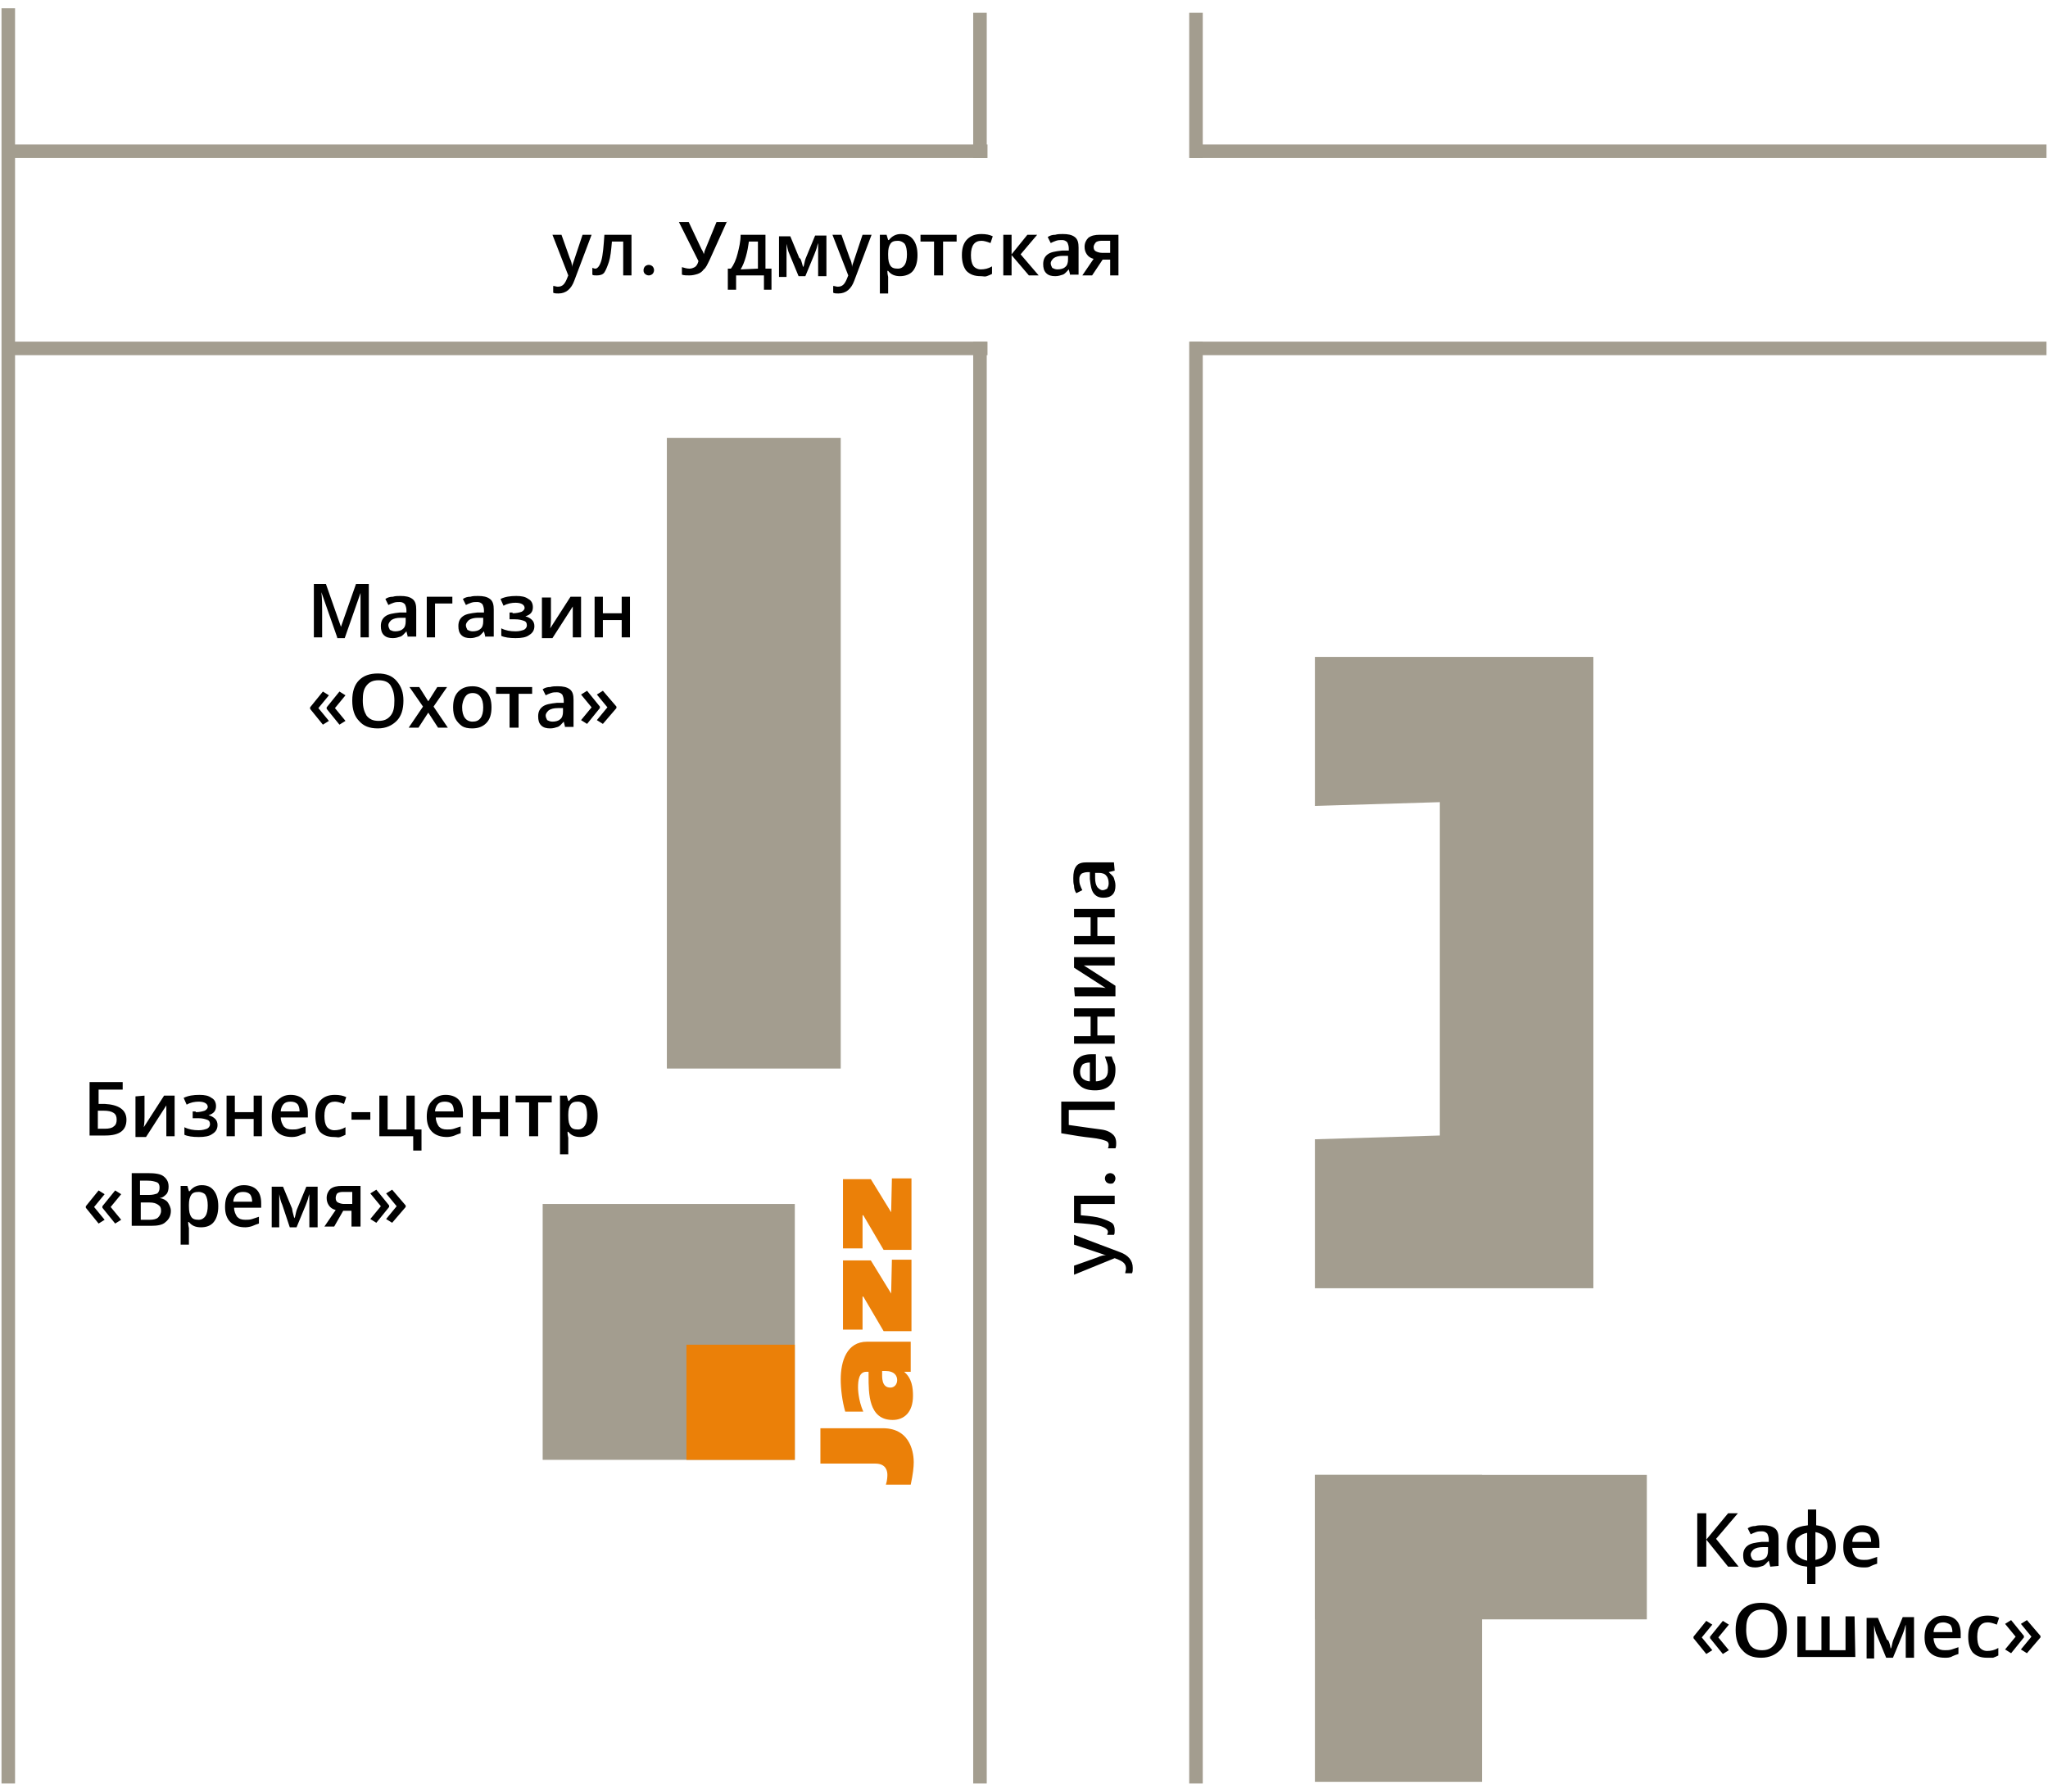 <svg version="1.1" id="Слой_1" xmlns="http://www.w3.org/2000/svg" x="0" y="0" viewBox="0 0 272.1 238.1" xml:space="preserve"><style>.st0{fill:#a39d8f}</style><path class="st0" d="M.2 1.1H2V237H.2zm129.1 44.3h1.8V237h-1.8zm28.7 0h1.8V237H158zM129.3 1.7h1.8V21h-1.8zm28.7 0h1.8V21H158z"/><path class="st0" d="M1.5 19.2h129.7V21H1.5zm0 26.2h129.7v1.8H1.5zm156.6-26.2h113.8V21H158.1zm0 26.2h113.8v1.8H158.1zm53.6 41.9h-37v19.8l16.6-.5v44.3l-16.6.5v19.8h37z"/><path d="M73.4 31.2h1.2l1.1 3.1c.2.4.3.8.3 1.2 0-.2.1-.4.2-.7l1.2-3.6h1.2l-2.3 6.1c-.4 1.1-1.1 1.7-2.1 1.7-.3 0-.5 0-.7-.1V38c.2 0 .4.1.6.1.6 0 .9-.3 1.2-1l.2-.5-2.1-5.4zM84 36.6h-1.2v-4.5h-1.5c-.1 1.2-.2 2.1-.4 2.7s-.4 1.1-.6 1.4-.6.4-1 .4c-.3 0-.5 0-.6-.1v-.9c.1 0 .2.1.4.1.3 0 .6-.4.8-1.1.2-.7.3-1.9.4-3.4h3.6v5.4h.1zm1.5-.7c0-.2.1-.4.2-.5s.3-.2.5-.2.4.1.5.2c.1.1.2.3.2.5s-.1.4-.2.5-.3.2-.5.2-.4-.1-.5-.2-.2-.2-.2-.5zm11.1-6.5l-2.3 5.1c-.3.6-.5 1.1-.8 1.3-.2.3-.5.5-.8.6s-.7.2-1.1.2-.7 0-1-.1v-1c.3.1.7.2 1 .2s.5-.1.7-.2c.2-.1.4-.4.5-.8l-2.6-5.2h1.3l1.7 3.6c.2.3.3.6.3.7 0-.1.1-.2.1-.4l1.6-3.9h1.4v-.1zm6 9.1h-1.1v-1.9h-3.7v1.9h-1.1v-2.8h.4c.4-.5.7-1.2.9-2 .2-.8.4-1.6.4-2.5h3.3v4.5h.8v2.8h.1zm-1.9-2.8v-3.6h-1.2c-.1.7-.2 1.3-.4 2s-.4 1.2-.7 1.7l2.3-.1zm6-.2l.1-.2c.1-.5.2-.9.3-1.1l1.2-2.9h1.5v5.4h-1.1v-4.4l-.1.3c-.1.5-.3.9-.4 1.2l-1.2 2.9h-.9l-1.2-2.9c-.2-.4-.3-.9-.4-1.4v4.4h-1v-5.4h1.5l1.2 2.9c.2 0 .3.5.5 1.2zm3.9-4.3h1.2l1.1 3.1c.2.4.3.8.3 1.2 0-.2.1-.4.2-.7l1.2-3.6h1.2l-2.3 6.1c-.4 1.1-1.1 1.7-2.1 1.7-.3 0-.5 0-.7-.1V38c.2 0 .4.1.6.1.6 0 .9-.3 1.2-1l.2-.5-2.1-5.4zm9 5.5c-.7 0-1.2-.2-1.6-.7h-.1c0 .5.1.7.1.8V39h-1.1v-7.8h.9c0 .1.1.3.2.7h.1c.4-.5.9-.8 1.6-.8s1.2.2 1.6.7.6 1.2.6 2.1-.2 1.6-.6 2.1-1.1.7-1.7.7zm-.3-4.7c-.5 0-.8.1-1 .4s-.3.7-.3 1.3v.2c0 .7.1 1.1.3 1.4.2.3.5.4 1 .4.4 0 .7-.2.9-.5s.3-.8.3-1.4c0-.6-.1-1.1-.3-1.4-.2-.2-.5-.4-.9-.4zm7.8-.8v.9h-1.8v4.5h-1.2v-4.5h-1.8v-.9h4.8zm3.2 5.5c-.8 0-1.4-.2-1.9-.7-.4-.5-.6-1.2-.6-2.1 0-.9.2-1.6.7-2.1s1.1-.7 1.9-.7c.6 0 1.1.1 1.5.3l-.3.9c-.5-.2-.9-.3-1.2-.3-.9 0-1.4.6-1.4 1.9 0 .6.1 1.1.3 1.4.2.3.6.5 1 .5.5 0 1-.1 1.5-.4v1c-.2.1-.4.2-.7.3s-.4 0-.8 0zm6.2-5.5h1.3l-2.2 2.6 2.4 2.8h-1.3l-2.3-2.7v2.7h-1.1v-5.4h1.1v2.6l2.1-2.6zm5.7 5.4l-.2-.8c-.3.3-.5.6-.8.7-.3.1-.6.2-1 .2-.5 0-.9-.1-1.2-.4s-.4-.7-.4-1.2c0-.6.2-1 .6-1.3s1-.4 1.9-.5h.9V33c0-.3-.1-.6-.2-.8-.2-.2-.4-.3-.7-.3-.3 0-.5 0-.8.1s-.5.2-.7.3l-.4-.8c.3-.2.6-.3 1-.3.3-.1.7-.1 1-.1.7 0 1.2.1 1.6.4s.5.8.5 1.4v3.6h-1.1v.1zm-1.7-.8c.4 0 .8-.1 1-.3.3-.2.4-.6.4-1V34h-.7c-.5 0-.9.1-1.2.3-.2.2-.4.4-.4.7 0 .2.1.4.2.6.2.1.4.2.7.2zm4.6.8h-1.3l1.5-2.2c-.4-.1-.7-.3-.9-.6-.2-.3-.3-.6-.3-1 0-.5.2-.9.5-1.2.4-.3.9-.4 1.5-.4h2.5v5.4h-1.1v-2.1h-1l-1.4 2.1zm.2-3.8c0 .3.1.5.3.6.2.1.5.2.8.2h1.1V32h-1.2c-.3 0-.6.1-.7.2s-.3.4-.3.6zM44.8 84.7l-2.1-6c.1.9.1 1.7.1 2.5v3.5h-1.1v-7.1h1.6l2 5.7 2-5.7H49v7.1h-1.1v-5.9l-2.1 6h-1v-.1zm9.4 0l-.2-.8c-.3.3-.5.6-.8.7-.3.1-.6.2-1 .2-.5 0-.9-.1-1.2-.4s-.4-.7-.4-1.2c0-.6.2-1 .6-1.3s1-.4 1.9-.5h.9v-.3c0-.3-.1-.6-.2-.8-.2-.2-.4-.3-.7-.3-.3 0-.5 0-.8.1s-.5.2-.7.3l-.4-.8c.3-.2.6-.3 1-.3.3-.1.7-.1 1-.1.7 0 1.2.1 1.6.4s.5.8.5 1.4v3.6h-1.1v.1zm-1.7-.8c.4 0 .8-.1 1-.3.3-.2.4-.6.4-1v-.5h-.7c-.5 0-.9.1-1.2.3-.2.2-.4.4-.4.7 0 .2.1.4.2.6.2.1.4.2.7.2zm7.6-4.6v.9h-2.3v4.5h-1.1v-5.4h3.4zm4.4 5.4l-.2-.8c-.3.3-.5.6-.8.7-.3.1-.6.2-1 .2-.5 0-.9-.1-1.2-.4s-.4-.7-.4-1.2c0-.6.2-1 .6-1.3s1-.4 1.9-.5h.9v-.3c0-.3-.1-.6-.2-.8-.2-.2-.4-.3-.7-.3-.3 0-.5 0-.8.1s-.5.2-.7.3l-.4-.8c.3-.2.6-.3 1-.3.3-.1.7-.1 1-.1.7 0 1.2.1 1.6.4s.5.8.5 1.4v3.6h-1.1v.1zm-1.7-.8c.4 0 .8-.1 1-.3.3-.2.4-.6.4-1v-.5h-.7c-.5 0-.9.1-1.2.3-.2.2-.4.4-.4.7 0 .2.1.4.2.6.2.1.4.2.7.2zm5.3-2.4c.5 0 .9-.1 1.2-.2.2-.1.4-.3.4-.5 0-.4-.4-.7-1.2-.7-.5 0-1.1.1-1.6.4l-.4-.9c.6-.3 1.3-.4 2.1-.4.7 0 1.2.1 1.6.4.4.2.6.6.6 1.1 0 .6-.3 1-1 1.2.4.1.7.3.9.5s.3.5.3.8c0 .5-.2.9-.7 1.2-.4.3-1 .4-1.8.4s-1.5-.1-1.9-.3v-1c.6.3 1.2.4 1.9.4.5 0 .8-.1 1.1-.2.2-.1.4-.3.4-.6s-.1-.5-.4-.6-.6-.2-1.2-.2h-.7v-.9h.4v.1zm5.1-2.2v2.8c0 .3 0 .8-.1 1.4l2.7-4.2h1.4v5.4h-1.1v-4.1l-2.7 4.2H72v-5.4h1.2v-.1zm6.9 0v2.2h2.5v-2.2h1.1v5.4h-1.1v-2.3h-2.5v2.3H79v-5.4h1.1zM41.2 94l1.7-2.1.8.5-1.4 1.7 1.4 1.7-.8.5-1.7-2.1V94zm2.2 0l1.7-2.1.8.5-1.4 1.7 1.4 1.7-.8.5-1.7-2.1V94zm10.2-.9c0 1.2-.3 2.1-.9 2.7s-1.4 1-2.5 1-1.9-.3-2.5-1c-.6-.6-.9-1.5-.9-2.7 0-1.2.3-2.1.9-2.7s1.4-.9 2.5-.9 1.9.3 2.5 1 .9 1.5.9 2.6zm-5.4 0c0 .9.2 1.5.5 2 .4.5.9.7 1.6.7s1.2-.2 1.6-.7.5-1.1.5-2-.2-1.5-.5-2-.9-.7-1.6-.7-1.2.2-1.6.7-.5 1.1-.5 2zm8 .8l-1.8-2.6h1.3l1.2 1.9 1.2-1.9h1.3l-1.8 2.6 1.9 2.8h-1.3l-1.3-2-1.3 2h-1.3l1.9-2.8zm9.1.1c0 .9-.2 1.6-.7 2.1s-1.1.7-1.9.7c-.5 0-1-.1-1.3-.3s-.7-.6-.9-1-.3-.9-.3-1.5c0-.9.2-1.6.7-2.1s1.1-.7 1.9-.7 1.4.3 1.9.8c.4.5.6 1.1.6 2zm-3.9 0c0 1.2.5 1.9 1.4 1.9s1.4-.6 1.4-1.9c0-1.2-.5-1.9-1.4-1.9-.5 0-.8.2-1 .5s-.4.8-.4 1.4zm9.3-2.7v.9h-1.8v4.5h-1.2v-4.5h-1.8v-.9h4.8zm4.4 5.4l-.2-.8c-.3.3-.5.6-.8.7s-.6.2-1 .2c-.5 0-.9-.1-1.2-.4s-.4-.7-.4-1.2c0-.6.2-1 .6-1.3s1-.4 1.9-.5h.9v-.3c0-.3-.1-.6-.2-.8-.2-.2-.4-.3-.7-.3-.3 0-.5 0-.8.1s-.5.2-.7.3l-.4-.8c.3-.2.6-.3 1-.3.3-.1.7-.1 1-.1.7 0 1.2.1 1.6.4s.5.8.5 1.4v3.6h-1.1v.1zm-1.7-.8c.4 0 .8-.1 1-.3.3-.2.4-.6.4-1v-.5h-.7c-.5 0-.9.1-1.2.3-.2.2-.4.4-.4.7 0 .2.1.4.2.6.2.1.4.2.7.2zm6.3-1.8L78 96.2l-.8-.5 1.4-1.7-1.4-1.7.8-.5 1.7 2.1v.2zm2.2 0l-1.8 2.1-.8-.5 1.4-1.7-1.4-1.7.8-.5 1.8 2.1v.2zm-65.1 54.7c0 1.4-.9 2.1-2.8 2.1h-2.1v-7.1h4.4v1h-3.2v1.9h.8c1.9.1 2.9.8 2.9 2.1zm-3.7 1.2h.8c.6 0 1-.1 1.2-.3.3-.2.4-.5.4-.9s-.1-.7-.4-.9c-.3-.2-.7-.3-1.4-.3H13v2.4h.1zm6.1-4.4v2.8c0 .3 0 .8-.1 1.4l2.7-4.2h1.4v5.4h-1.1v-4.1l-2.7 4.2H18v-5.4l1.2-.1zm6.8 2.2c.5 0 .9-.1 1.2-.2.2-.1.4-.3.4-.5 0-.4-.4-.7-1.2-.7-.5 0-1.1.1-1.6.4l-.4-.9c.6-.3 1.3-.4 2.1-.4.7 0 1.2.1 1.6.4.4.2.6.6.6 1.1 0 .6-.3 1-1 1.2.4.1.7.3.9.5s.3.5.3.8c0 .5-.2.9-.7 1.2-.4.3-1 .4-1.8.4s-1.5-.1-1.9-.3v-1c.6.3 1.2.4 1.9.4.5 0 .8-.1 1.1-.2.2-.1.4-.3.4-.6s-.1-.5-.4-.6-.6-.2-1.2-.2h-.7v-.9h.4v.1zm5.2-2.2v2.2h2.5v-2.2h1.1v5.4h-1.1v-2.3h-2.5v2.3h-1.1v-5.4h1.1zm7.6 5.5c-.8 0-1.5-.2-2-.7s-.7-1.2-.7-2c0-.9.2-1.6.7-2.1s1-.8 1.8-.8c.7 0 1.3.2 1.7.6s.6 1 .6 1.8v.6h-3.6c0 .5.2.9.4 1.2.3.3.6.4 1.1.4.3 0 .6 0 .9-.1l.9-.3v.9c-.3.1-.6.2-.8.3s-.6.2-1 .2zm-.2-4.7c-.4 0-.7.1-.9.3s-.4.6-.4 1h2.5c0-.4-.1-.8-.3-1-.2-.2-.5-.3-.9-.3zm5.8 4.7c-.8 0-1.4-.2-1.9-.7-.4-.5-.6-1.2-.6-2.1s.2-1.6.7-2.1 1.1-.7 1.9-.7c.6 0 1.1.1 1.5.3l-.3.9c-.5-.2-.9-.3-1.2-.3-.9 0-1.4.6-1.4 1.9 0 .6.1 1.1.3 1.4.2.3.6.5 1 .5.5 0 1-.1 1.5-.4v1c-.2.1-.4.2-.7.3s-.4 0-.8 0zm2.3-2.3v-1h2.5v1h-2.5zm8.5 1.3h.8v2.8h-1.1V151h-4.5v-5.4h1.1v4.5H54v-4.5h1.1v4.5h.1zm4.2 1c-.8 0-1.5-.2-2-.7s-.7-1.2-.7-2c0-.9.2-1.6.7-2.1s1-.8 1.8-.8c.7 0 1.3.2 1.7.6s.6 1 .6 1.8v.6h-3.6c0 .5.2.9.4 1.2.3.3.6.4 1.1.4.3 0 .6 0 .9-.1l.9-.3v.9c-.3.1-.6.2-.8.3s-.7.2-1 .2zm-.3-4.7c-.4 0-.7.1-.9.3s-.4.6-.4 1h2.5c0-.4-.1-.8-.3-1-.2-.2-.5-.3-.9-.3zm4.8-.8v2.2h2.5v-2.2h1.1v5.4h-1.1v-2.3h-2.5v2.3h-1.1v-5.4h1.1zm9.4 0v.9h-1.8v4.5h-1.2v-4.5h-1.8v-.9h4.8zm3.8 5.5c-.7 0-1.2-.2-1.6-.7h-.1c0 .5.1.7.1.8v2.2h-1.1v-7.8h.9c0 .1.1.3.2.7h.1c.4-.5.9-.8 1.6-.8s1.2.2 1.6.7.6 1.2.6 2.1-.2 1.6-.6 2.1-1.1.7-1.7.7zm-.3-4.7c-.5 0-.8.1-1 .4s-.3.7-.3 1.3v.2c0 .7.1 1.1.3 1.4.2.3.5.4 1 .4.4 0 .7-.2.9-.5s.3-.8.3-1.4-.1-1.1-.3-1.4c-.2-.2-.5-.4-.9-.4zm-65.4 13.9l1.7-2.1.8.5-1.4 1.7 1.4 1.7-.8.5-1.7-2.1v-.2zm2.2 0l1.7-2.1.8.5-1.4 1.7 1.4 1.7-.8.5-1.7-2.1v-.2zm3.9-4.4h2.1c1 0 1.7.1 2.1.4s.7.7.7 1.4c0 .4-.1.8-.3 1s-.5.5-.9.5c.5.1.9.3 1.1.6.2.3.4.7.4 1.1 0 .6-.2 1.1-.7 1.5-.4.4-1.1.5-1.9.5h-2.6v-7zm1.2 2.9h1.1c.5 0 .8-.1 1.1-.2.2-.2.3-.4.3-.8 0-.3-.1-.6-.4-.7s-.6-.2-1.2-.2h-1v1.9h.1zm0 1v2.3h1.2c.5 0 .9-.1 1.1-.3.2-.2.4-.5.4-.9s-.1-.6-.4-.8-.6-.3-1.2-.3h-1.1zm8 3.3c-.7 0-1.2-.2-1.6-.7H25c0 .5.1.7.1.8v2.2H24v-7.8h.9c0 .1.1.3.2.7h.1c.4-.5.9-.8 1.6-.8s1.2.2 1.6.7.6 1.2.6 2.1-.2 1.6-.6 2.1-1 .7-1.7.7zm-.3-4.7c-.5 0-.8.1-1 .4s-.3.7-.3 1.3v.2c0 .7.1 1.1.3 1.4.2.3.5.4 1 .4.4 0 .7-.2.9-.5s.3-.8.3-1.4-.1-1.1-.3-1.4c-.1-.2-.5-.4-.9-.4zm6.2 4.7c-.8 0-1.5-.2-2-.7s-.7-1.2-.7-2c0-.9.2-1.6.7-2.1s1-.8 1.8-.8c.7 0 1.3.2 1.7.6s.6 1 .6 1.8v.6h-3.6c0 .5.2.9.4 1.2.3.3.6.4 1.1.4.3 0 .6 0 .9-.1l.9-.3v.9c-.3.1-.6.2-.8.3s-.7.2-1 .2zm-.3-4.7c-.4 0-.7.1-.9.3s-.4.6-.4 1h2.5c0-.4-.1-.8-.3-1-.2-.2-.5-.3-.9-.3zm6.8 3.5l.1-.2c.1-.5.2-.9.3-1.1l1.2-2.9h1.5v5.4h-1.1v-4.4l-.1.3c-.1.5-.3.9-.4 1.2l-1.2 2.9h-.9l-1-3c-.2-.4-.3-.9-.4-1.4v4.4h-1v-5.4h1.5l1.2 2.9c0 .1.1.6.3 1.3zm5.3 1.1h-1.3l1.5-2.2c-.4-.1-.7-.3-.9-.6-.2-.3-.3-.6-.3-1 0-.5.2-.9.5-1.2.4-.3.9-.4 1.5-.4h2.5v5.4h-1.2v-2.1h-1.1l-1.2 2.1zm.2-3.8c0 .3.1.5.3.6.2.1.5.2.8.2h1.1v-1.6h-1.3c-.3 0-.6.1-.7.2s-.2.4-.2.6zm7.1 1.2l-1.7 2.1-.8-.5 1.4-1.7-1.4-1.7.8-.5 1.7 2.1v.2zm2.2 0l-1.8 2.1-.8-.5 1.4-1.7-1.4-1.7.8-.5 1.8 2.1v.2zM231 208.2h-1.4l-2.9-3.6v3.6h-1.2v-7.1h1.2v3.5l2.9-3.5h1.3l-2.9 3.4 3 3.7zm4.2 0l-.2-.8c-.3.3-.5.6-.8.7s-.6.2-1 .2c-.5 0-.9-.1-1.2-.4s-.4-.7-.4-1.2c0-.6.2-1 .6-1.3s1-.4 1.9-.5h.9v-.3c0-.3-.1-.6-.2-.8-.2-.2-.4-.3-.7-.3-.3 0-.5 0-.8.1s-.5.2-.7.3l-.4-.8c.3-.2.6-.3 1-.3.3-.1.7-.1 1-.1.7 0 1.2.1 1.6.4s.5.8.5 1.4v3.6l-1.1.1zm-1.7-.8c.4 0 .8-.1 1-.3.3-.2.4-.6.4-1v-.5h-.7c-.5 0-.9.1-1.2.3-.2.2-.4.4-.4.7 0 .2.1.4.2.6.2.2.4.2.7.2zm10.4-1.9c0 .8-.2 1.5-.7 1.9-.5.5-1.2.8-2 .8v2.3h-1.1v-2.3c-.9-.1-1.5-.3-2-.8s-.7-1.1-.7-1.9.2-1.5.7-2 1.2-.7 2.1-.8v-2.1h1.1v2.1c.9.1 1.5.4 2 .8.4.6.6 1.2.6 2zm-5.4 0c0 .5.1 1 .4 1.3s.7.5 1.2.6v-3.7c-.5.1-.9.3-1.2.6-.3.2-.4.7-.4 1.2zm4.3 0c0-.5-.1-1-.4-1.3s-.7-.5-1.2-.6v3.7c.5-.1.9-.3 1.2-.6.2-.2.4-.7.4-1.2zm4.8 2.8c-.8 0-1.5-.2-2-.7s-.7-1.2-.7-2c0-.9.2-1.6.7-2.1s1-.8 1.8-.8c.7 0 1.3.2 1.7.6.4.4.6 1 .6 1.8v.6h-3.6c0 .5.2.9.4 1.2.3.3.6.4 1.1.4.3 0 .6 0 .9-.1l.9-.3v.9c-.3.1-.6.2-.8.3-.3.2-.6.2-1 .2zm-.2-4.7c-.4 0-.7.1-.9.3s-.4.6-.4 1h2.5c0-.4-.1-.8-.3-1-.2-.2-.5-.3-.9-.3zM225 217.5l1.7-2.1.8.5-1.4 1.7 1.4 1.7-.8.5-1.7-2.1v-.2zm2.2 0l1.7-2.1.8.5-1.4 1.7 1.4 1.7-.8.5-1.7-2.1v-.2zm10.2-.9c0 1.2-.3 2.1-.9 2.7s-1.4 1-2.5 1-1.9-.3-2.5-1c-.6-.6-.9-1.5-.9-2.7s.3-2.1.9-2.7 1.4-.9 2.5-.9 1.9.3 2.5 1c.6.6.9 1.5.9 2.6zm-5.4 0c0 .9.2 1.5.5 2 .4.5.9.7 1.6.7s1.2-.2 1.6-.7c.4-.4.5-1.1.5-2s-.2-1.5-.5-2-.9-.7-1.6-.7-1.2.2-1.6.7-.5 1.1-.5 2zm14.5 3.6h-7.7v-5.4h1.1v4.5h2.1v-4.5h1.1v4.5h2.1v-4.5h1.2l.1 5.4zm4.7-1.1l.1-.2c.1-.5.2-.9.3-1.1l1.2-2.9h1.5v5.4h-1.1v-4.4l-.1.3c-.1.5-.3.9-.4 1.2l-1.2 2.9h-.9l-1.2-2.9c-.2-.4-.3-.9-.4-1.4v4.4h-1V215h1.5l1.2 2.9c.2 0 .4.5.5 1.2zm7.2 1.2c-.8 0-1.5-.2-2-.7s-.7-1.2-.7-2c0-.9.2-1.6.7-2.1s1-.8 1.8-.8c.7 0 1.3.2 1.7.6s.6 1 .6 1.8v.6h-3.6c0 .5.2.9.4 1.2.3.3.6.4 1.1.4.3 0 .6 0 .9-.1l.9-.3v.9c-.3.1-.6.2-.8.3-.3.2-.7.2-1 .2zm-.2-4.7c-.4 0-.7.1-.9.3s-.4.6-.4 1h2.5c0-.4-.1-.8-.3-1-.3-.2-.6-.3-.9-.3zm5.8 4.7c-.8 0-1.4-.2-1.9-.7-.4-.5-.6-1.2-.6-2.1s.2-1.6.7-2.1 1.1-.7 1.9-.7c.6 0 1.1.1 1.5.3l-.3.9c-.5-.2-.9-.3-1.2-.3-.9 0-1.4.6-1.4 1.9 0 .6.1 1.1.3 1.4s.6.5 1 .5c.5 0 1-.1 1.5-.4v1c-.2.1-.4.2-.7.3h-.8zm4.9-2.7l-1.7 2.1-.8-.5 1.4-1.7-1.4-1.7.8-.5 1.7 2.1v.2zm2.2 0l-1.8 2.1-.8-.5 1.4-1.7-1.4-1.7.8-.5 1.8 2.1v.2zm-128.4-48.2v-1.2l3.1-1.1c.4-.2.8-.3 1.2-.3-.2 0-.4-.1-.7-.2l-3.6-1.2v-1.3l6.1 2.3c1.1.4 1.7 1.1 1.7 2.1 0 .3 0 .5-.1.7h-.9c0-.2.1-.4.1-.6 0-.6-.3-.9-1-1.2l-.5-.2-5.4 2.2zm5.4-10.6v1.2h-4.5v1.5c1.2.1 2.1.2 2.7.4s1.1.4 1.4.6.4.6.4 1c0 .2 0 .5-.1.6h-.9c0-.1.1-.2.1-.4 0-.3-.4-.6-1.1-.8-.7-.2-1.9-.3-3.4-.4v-3.6h5.4v-.1zm-.6-1.5c-.2 0-.4-.1-.5-.2s-.2-.3-.2-.5.1-.4.2-.5.3-.2.5-.2.4.1.5.2.2.3.2.5-.1.4-.2.5c-.1.2-.3.2-.5.2zm.6-11v1.2H142v2c2.1.3 3.5.5 4.3.6s1.3.4 1.6.7c.3.3.4.7.4 1.1 0 .2 0 .5-.1.7h-1c.1-.2.1-.4.1-.5 0-.2-.1-.4-.4-.5s-.9-.3-1.9-.4-2.3-.3-4-.6v-4.2h7.1v-.1zm.1-4.1c0 .8-.2 1.5-.7 2s-1.2.7-2 .7c-.9 0-1.6-.2-2.1-.7s-.8-1-.8-1.8c0-.7.2-1.3.6-1.7.4-.4 1-.6 1.8-.6h.6v3.6c.5 0 .9-.2 1.2-.4.3-.3.4-.6.4-1.1 0-.3 0-.6-.1-.9l-.3-.9h.9c.1.3.2.6.3.8.2.3.2.7.2 1zm-4.7.2c0 .4.1.7.3.9s.6.4 1 .4v-2.5c-.4 0-.8.1-1 .3-.2.3-.3.6-.3.9zm-.8-4.7h2.2v-2.6h-2.2V134h5.4v1.1h-2.3v2.5h2.3v1.1h-5.4v-1zm0-6.5h2.8c.3 0 .8 0 1.4.1l-4.2-2.7v-1.4h5.4v1.1H144l4.2 2.7v1.4h-5.4l-.1-1.2zm0-6.8h2.2v-2.5h-2.2v-1.1h5.4v1.1h-2.3v2.5h2.3v1.1h-5.4v-1.1zm5.4-8.7l-.8.2c.3.3.6.5.7.8s.2.6.2 1c0 .5-.1.9-.4 1.2s-.7.4-1.2.4c-.6 0-1-.2-1.3-.6s-.4-1-.5-1.9v-.9h-.3c-.3 0-.6.1-.8.2-.2.2-.3.4-.3.7 0 .3 0 .5.1.8s.2.5.3.7l-.8.4c-.2-.3-.3-.6-.3-1-.1-.3-.1-.7-.1-1 0-.7.1-1.2.4-1.6s.8-.5 1.4-.5h3.6l.1 1.1zm-.8 1.7c0-.4-.1-.8-.3-1-.2-.3-.6-.4-1-.4h-.5v.7c0 .5.1.9.3 1.2.2.2.4.4.7.4.2 0 .4-.1.6-.2.1-.2.2-.4.2-.7z"/><path class="st0" d="M88.6 58.2h23.1V142H88.6zM72.1 160h33.5v34H72.1zm102.6 36h22.2v40.8h-22.2z"/><path class="st0" d="M174.7 196h44.1v19.2h-44.1z"/><path d="M108.9 189.8h8.4c3.9 0 4.1 3.7 4.1 4.5 0 .7-.1 1.6-.4 3h-3.3c.2-.6.2-1.2.2-1.3 0-.4-.1-1.5-1.6-1.5H109v-4.7h-.1zm11.1-7.6c1.2.9 1.3 2.3 1.3 3.3 0 2.2-1.2 3.2-2.7 3.2-3.2 0-3.2-3.5-3.2-5.8v-.6h-.3c-1 0-1.1 1.2-1.1 2.1 0 .1 0 1.6.7 3.2h-2.4c-.4-1.4-.6-3-.6-4.3 0-2.4.8-5 3.5-5h5.8v4h-1v-.1zm-2.8.2c0 .6-.1 2 1.1 2 .5 0 .9-.4.9-1s-.4-1.2-1.5-1.2h-.5v.2zm1.2-10.5l.1-4.5h2.6v9.5h-3.7l-2.7-4.6h-.1v4.4H112v-9.2h3.7l2.7 4.4zm0-10.8l.1-4.5h2.6v9.5h-3.7l-2.7-4.6h-.1v4.4H112v-9.2h3.7l2.7 4.4zm-27.2 17.6h14.4V194H91.2z" fill="#eb8008"/></svg>